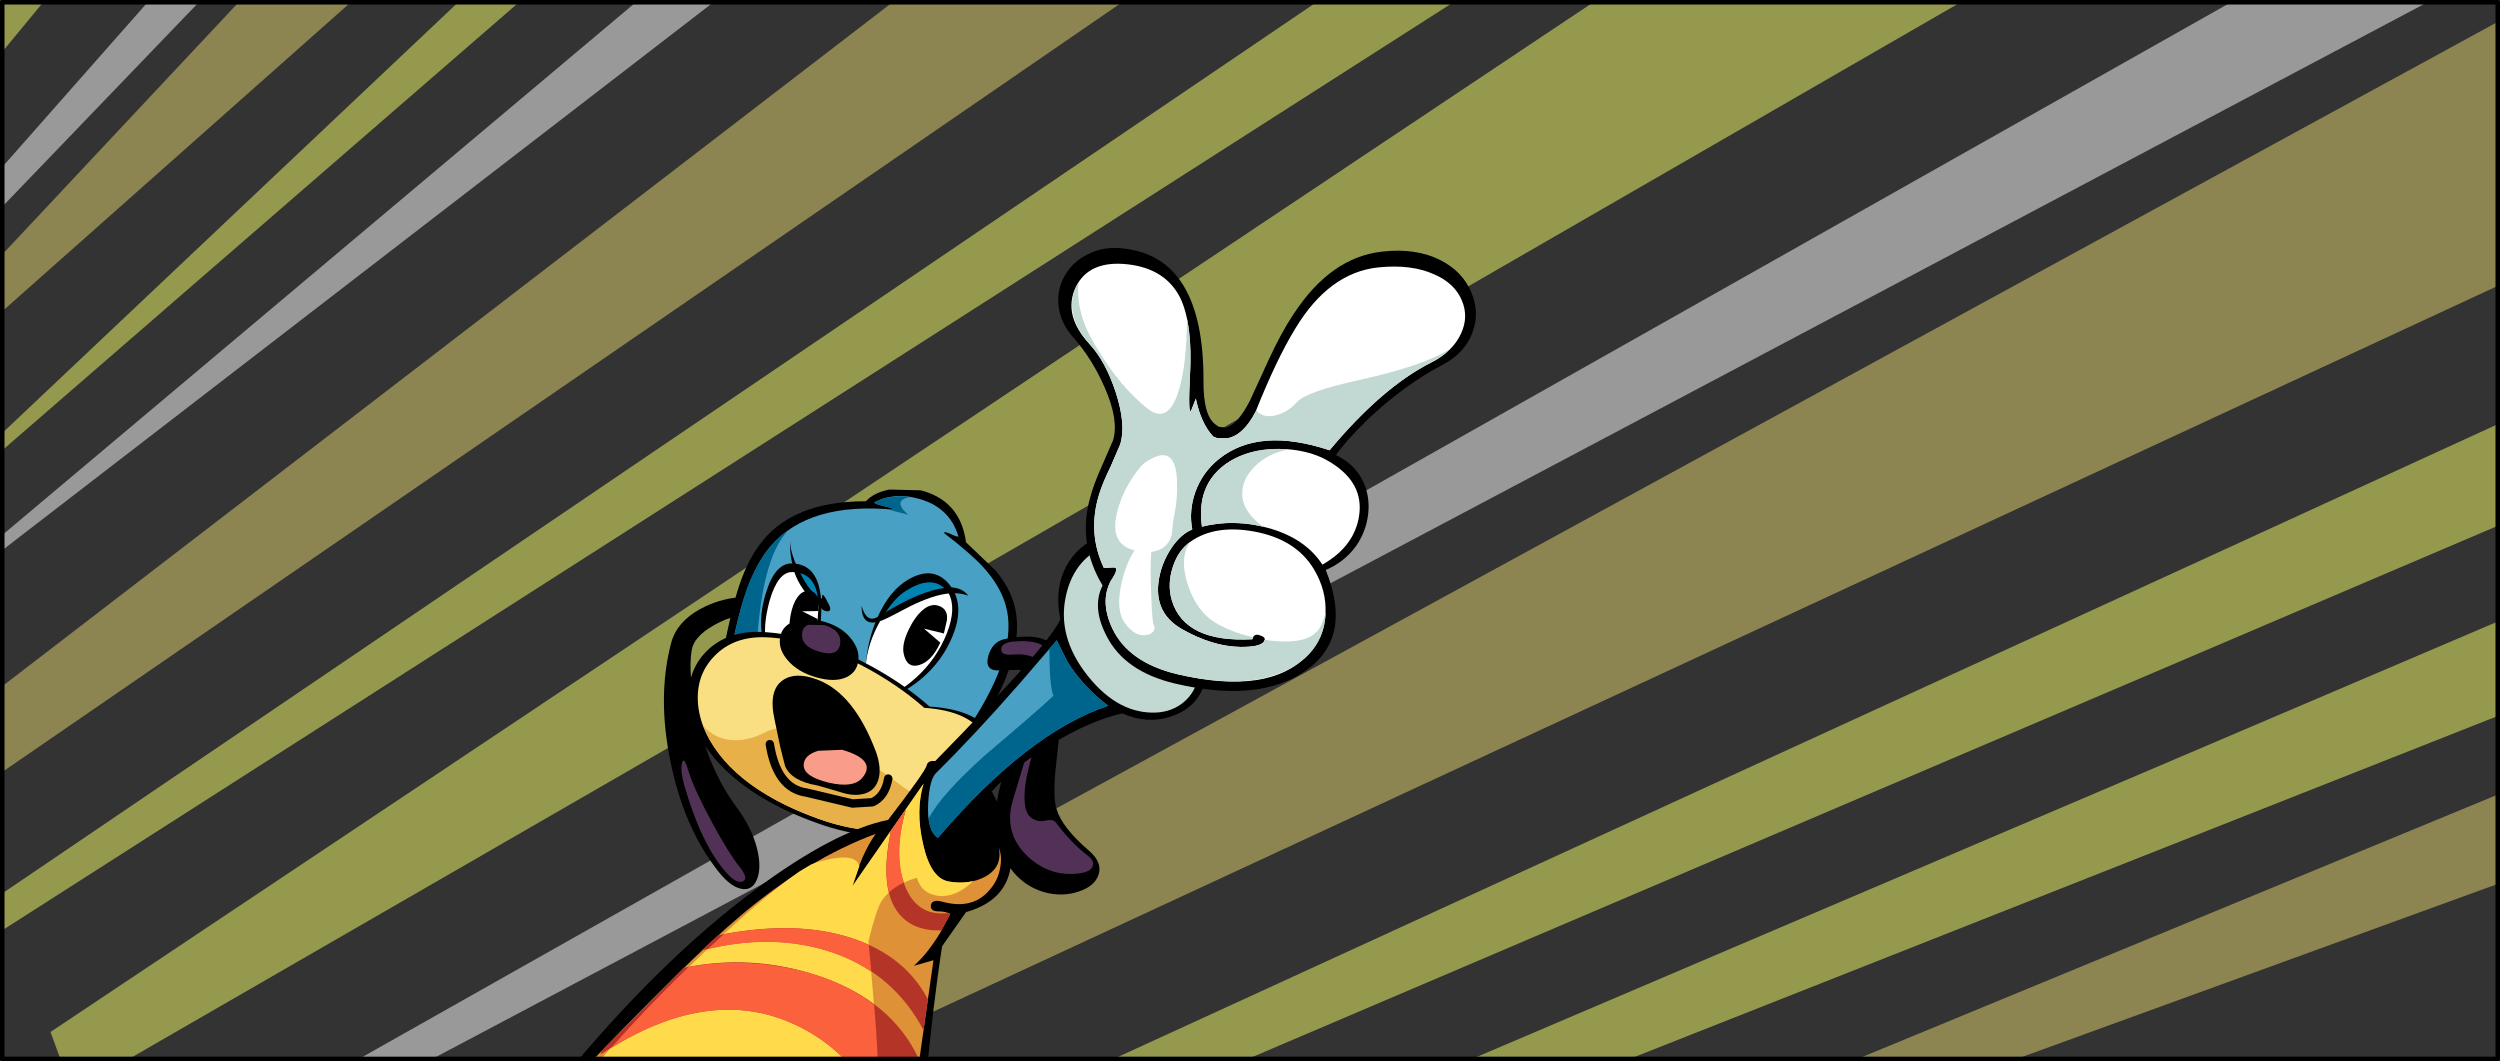 <?xml version="1.0" encoding="UTF-8" standalone="no"?>
<svg xmlns:xlink="http://www.w3.org/1999/xlink" height="236.0px" width="556.0px" xmlns="http://www.w3.org/2000/svg">
  <rect width="100%" height="100%" fill="#333333" stroke="none"/>
  <g transform="matrix(1.0, 0.0, 0.0, 1.0, 0.0, 0.0)">
    <use height="348.15" transform="matrix(1.84, 0.0, 0.0, 1.84, -95.586, -296.727)" width="417.8" xlink:href="#shape0"/>
    <use height="79.8" transform="matrix(1.133, 0.0, 0.0, 1.133, 147.655, 108.535)" width="85.5" xlink:href="#shape1"/>
    <use height="26.1" transform="matrix(1.133, 0.0, 0.0, 1.133, 170.298, 150.265)" width="24.85" xlink:href="#shape2"/>
    <use height="165.0" transform="matrix(1.133, 0.0, 0.0, 1.133, 124.894, 55.16)" width="179.5" xlink:href="#shape3"/>
    <use height="97.35" transform="matrix(1.786, 0.0, 0.0, 2.414, -0.997, 0.017)" width="311.35" xlink:href="#sprite0"/>
    <use height="236.0" transform="matrix(1.0, 0.0, 0.0, 1.0, 0.0, 0.0)" width="556.0" xlink:href="#shape5"/>
  </g>
  <defs>
    <g id="shape0" transform="matrix(1.0, 0.0, 0.0, 1.0, 208.9, 174.05)">
      <path d="M-194.75 58.6 L-201.8 66.1 -203.85 66.65 -194.75 58.6 -33.0 -114.0 -13.35 -102.25 -194.75 58.6" fill="#e6d76f" fill-opacity="0.498" fill-rule="evenodd" stroke="none"/>
      <path d="M79.65 -111.4 L102.55 -97.65 -168.65 88.75 -171.7 81.7 79.65 -111.4" fill="#e6d76f" fill-opacity="0.498" fill-rule="evenodd" stroke="none"/>
      <path d="M138.7 -81.3 L160.45 -58.9 -148.2 119.15 -150.85 111.95 138.7 -81.3" fill="#f8ff6a" fill-opacity="0.498" fill-rule="evenodd" stroke="none"/>
      <path d="M162.1 -19.5 L181.75 4.7 -141.5 154.65 -143.5 147.25 162.1 -19.5" fill="#e6d76f" fill-opacity="0.498" fill-rule="evenodd" stroke="none"/>
      <path d="M-23.75 -167.45 L-208.9 56.7 -34.25 -174.05 -23.75 -167.45" fill="#f8ff6a" fill-opacity="0.498" fill-rule="evenodd" stroke="none"/>
      <path d="M26.9 -133.9 L36.15 -125.55 -183.5 64.9 26.9 -133.9" fill="#f8ff6a" fill-opacity="0.498" fill-rule="evenodd" stroke="none"/>
      <path d="M-16.8 -151.1 L-6.85 -143.65 -208.35 65.95 -16.8 -151.1" fill="#ffffff" fill-opacity="0.498" fill-rule="evenodd" stroke="none"/>
      <path d="M38.75 -112.45 L47.5 -103.6 -182.8 73.85 38.75 -112.45" fill="#ffffff" fill-opacity="0.498" fill-rule="evenodd" stroke="none"/>
      <path d="M192.45 63.65 L198.15 74.7 -75.1 174.1 192.45 63.65" fill="#e6d76f" fill-opacity="0.498" fill-rule="evenodd" stroke="none"/>
      <path d="M106.25 -83.1 L114.25 -73.6 -166.9 106.2 -172.9 106.2 106.25 -83.1" fill="#f8ff6a" fill-opacity="0.498" fill-rule="evenodd" stroke="none"/>
      <path d="M151.05 -34.15 L158.25 -24.05 -136.7 132.15 -142.7 131.65 151.05 -34.15" fill="#ffffff" fill-opacity="0.498" fill-rule="evenodd" stroke="none"/>
      <path d="M178.5 23.1 L184.85 33.75 -122.15 164.7 -128.1 163.7 178.5 23.1" fill="#f8ff6a" fill-opacity="0.498" fill-rule="evenodd" stroke="none"/>
      <path d="M202.85 37.65 L208.9 48.5 -101.5 171.1 -107.4 169.95 202.85 37.65" fill="#f8ff6a" fill-opacity="0.498" fill-rule="evenodd" stroke="none"/>
    </g>
    <g id="shape1" transform="matrix(1.0, 0.0, 0.0, 1.0, 42.75, 39.9)">
      <path d="M-28.1 -18.45 Q-27.7 -14.1 -28.6 -14.4 -29.65 -14.8 -33.05 -12.9 -36.9 -10.7 -37.3 -8.05 -38.05 -3.55 -36.35 4.45 -34.1 15.1 -28.5 22.75 -25.45 26.85 -24.45 30.95 -23.55 34.65 -24.5 36.95 -25.45 39.25 -27.65 38.75 -30.05 38.25 -32.8 34.4 -38.95 26.15 -41.45 13.85 -44.1 1.1 -41.35 -9.4 -40.3 -13.55 -35.7 -16.1 -32.2 -18.05 -28.1 -18.45" fill="#000000" fill-rule="evenodd" stroke="none"/>
      <path d="M26.15 -16.5 Q28.4 -6.85 18.55 8.2 13.7 14.45 -9.15 3.65 -16.3 0.25 -24.4 -4.45 L-31.0 -8.45 Q-29.45 -16.0 -28.4 -19.4 -26.7 -25.05 -24.1 -28.6 -17.8 -37.35 -3.1 -37.3 -1.55 -39.0 1.5 -39.6 L7.65 -39.45 Q15.45 -37.45 16.55 -29.25 L22.35 -23.7 Q25.25 -20.25 26.15 -16.5" fill="#000000" fill-rule="evenodd" stroke="none"/>
      <path d="M24.35 -16.85 Q26.9 -7.85 17.45 6.55 12.9 12.35 -8.65 2.25 -15.35 -0.9 -23.0 -5.3 L-29.3 -9.05 Q-26.7 -22.8 -21.75 -28.55 -14.2 -37.2 2.35 -35.65 2.55 -35.85 0.4 -36.35 -1.75 -36.9 -1.4 -37.1 2.55 -39.2 7.6 -37.7 13.35 -36.0 15.05 -30.45 15.15 -30.15 13.7 -30.8 12.2 -31.5 12.25 -31.05 17.35 -27.15 19.85 -24.45 23.25 -20.75 24.35 -16.85" fill="#48a1c5" fill-rule="evenodd" stroke="none"/>
      <path d="M14.0 -11.05 Q11.95 -5.9 7.6 -2.3 5.4 -0.5 3.65 0.25 L-3.15 -4.85 Q-2.85 -9.9 -0.85 -14.45 1.5 -19.75 5.15 -21.9 10.1 -24.8 13.25 -21.0 16.4 -17.15 14.0 -11.05" fill="#000000" fill-rule="evenodd" stroke="none"/>
      <path d="M-17.55 -25.1 Q-11.3 -24.9 -11.9 -14.7 -12.15 -9.65 -13.7 -4.6 -21.85 -4.9 -23.0 -8.75 -24.5 -13.75 -22.7 -19.4 -20.9 -25.2 -17.55 -25.1" fill="#000000" fill-rule="evenodd" stroke="none"/>
      <path d="M17.0 -18.75 Q13.55 -20.15 7.6 -17.6 1.5 -14.45 -0.05 -13.85 -3.95 -12.4 -3.95 -16.75 -2.95 -13.25 -0.7 -14.65 13.5 -23.5 17.0 -18.75" fill="#000000" fill-rule="evenodd" stroke="none"/>
      <path d="M5.6 -16.7 Q10.1 -18.9 13.15 -19.2 14.7 -16.3 12.8 -11.4 10.75 -6.25 6.65 -2.6 4.65 -0.8 3.05 0.0 L-3.15 -4.85 Q-2.85 -9.25 -0.3 -13.8 L-0.05 -13.85 Q1.2 -14.35 5.6 -16.7" fill="#ffffff" fill-rule="evenodd" stroke="none"/>
      <path d="M4.8 -19.75 Q9.55 -22.75 12.3 -20.25 8.0 -19.85 0.8 -15.55 2.8 -18.55 4.8 -19.75" fill="#0082b3" fill-rule="evenodd" stroke="none"/>
      <path d="M-18.0 -29.65 Q-18.0 -26.85 -15.7 -22.65 -13.3 -18.25 -11.7 -18.2 -11.85 -20.1 -10.35 -17.0 -9.75 -15.75 -10.6 -15.7 -11.4 -15.7 -11.9 -16.35 -18.2 -21.35 -18.0 -29.65" fill="#000000" fill-rule="evenodd" stroke="none"/>
      <path d="M-12.55 -18.55 Q-14.2 -19.7 -16.0 -23.2 -13.1 -22.4 -12.55 -18.55" fill="#0082b3" fill-rule="evenodd" stroke="none"/>
      <path d="M-17.15 -23.4 Q-15.9 -19.75 -12.45 -16.8 -12.4 -11.9 -14.65 -6.1 -21.85 -5.7 -22.65 -9.3 -23.4 -12.65 -22.0 -17.8 -20.35 -23.5 -17.5 -23.4 L-17.15 -23.4" fill="#ffffff" fill-rule="evenodd" stroke="none"/>
      <path d="M5.25 -12.0 Q6.45 -14.55 8.05 -15.95 9.75 -17.4 11.4 -16.7 13.05 -16.0 12.8 -13.95 L12.2 -11.35 8.3 -12.3 11.5 -9.55 Q9.8 -5.85 7.35 -5.15 4.9 -4.45 4.3 -7.45 3.95 -9.25 5.25 -12.0" fill="#000000" fill-rule="evenodd" stroke="none"/>
      <path d="M-15.6 -15.7 L-12.6 -14.2 Q-13.15 -11.05 -14.9 -10.0 -16.7 -8.95 -17.7 -11.15 -18.35 -12.5 -17.9 -14.85 -17.5 -17.1 -16.55 -18.45 -15.5 -19.9 -14.1 -19.7 -12.7 -19.5 -12.5 -17.85 L-12.45 -15.75 -15.6 -15.7" fill="#000000" fill-rule="evenodd" stroke="none"/>
      <path d="M5.55 -38.15 Q2.0 -37.45 5.2 -34.65 L1.0 -35.75 2.35 -35.65 Q2.55 -35.85 0.4 -36.35 -1.75 -36.9 -1.4 -37.1 1.55 -38.65 5.55 -38.15" fill="#00658d" fill-rule="evenodd" stroke="none"/>
      <path d="M-24.65 -6.25 L-29.3 -9.05 Q-27.75 -17.2 -25.85 -21.7 -23.1 -28.3 -18.25 -31.7 -23.9 -26.05 -24.65 -6.25" fill="#00658d" fill-rule="evenodd" stroke="none"/>
      <path d="M9.4 3.0 Q19.1 3.6 22.05 8.95 24.75 13.85 20.8 19.5 16.65 25.35 8.25 27.45 -1.45 29.95 -12.75 25.85 -24.75 21.55 -31.4 14.7 -37.2 8.75 -37.8 2.2 -38.35 -3.85 -34.4 -7.85 -30.35 -11.9 -23.65 -11.65 -14.4 -11.25 -4.0 -5.95 3.75 -2.0 9.4 3.0" fill="#000000" fill-rule="evenodd" stroke="none"/>
      <path d="M8.35 3.25 Q17.5 3.85 20.25 8.9 22.8 13.5 19.05 18.9 15.2 24.45 7.25 26.5 -1.85 28.85 -12.5 25.0 -23.8 20.95 -30.0 14.45 -35.45 8.8 -36.05 2.6 -36.55 -3.15 -32.8 -6.95 -29.0 -10.85 -22.7 -10.6 -13.95 -10.2 -4.15 -5.2 3.05 -1.45 8.35 3.25" fill="#fadf82" fill-rule="evenodd" stroke="none"/>
      <path d="M23.3 18.4 Q24.05 15.5 26.25 9.6 28.45 3.65 29.25 0.65 30.25 -3.2 28.55 -4.0 27.75 -4.35 23.35 -4.1 20.15 -3.85 20.9 -6.85 21.7 -9.75 24.15 -10.25 29.75 -11.4 32.45 -9.9 34.95 -8.6 35.5 -4.85 35.95 -1.95 35.35 3.95 L34.1 15.65 Q33.6 21.0 34.35 23.2 35.45 26.8 40.7 31.3 43.4 33.65 42.55 36.05 41.8 38.25 38.7 39.3 35.45 40.4 31.95 39.45 27.9 38.3 25.3 34.8 20.7 28.4 23.3 18.4" fill="#000000" fill-rule="evenodd" stroke="none"/>
      <path d="M29.15 24.65 Q30.35 25.75 32.05 25.4 33.65 25.05 34.15 25.7 37.2 29.8 40.5 32.3 41.7 33.2 41.45 34.2 41.2 35.35 39.05 35.7 33.15 36.6 28.65 32.4 23.95 27.95 25.65 21.7 L29.75 8.1 Q30.25 6.3 30.6 6.25 31.0 6.15 30.55 8.25 L28.5 16.5 Q27.3 22.95 29.15 24.65" fill="#513256" fill-rule="evenodd" stroke="none"/>
      <path d="M30.35 -6.4 Q28.5 -7.45 25.75 -7.2 23.4 -7.0 23.45 -8.25 23.5 -9.5 25.75 -9.75 31.95 -10.35 33.6 -7.0 34.65 -4.9 33.75 -1.7 33.25 0.3 32.65 0.1 32.1 0.0 32.3 -2.65 32.45 -5.2 30.35 -6.4" fill="#513256" fill-rule="evenodd" stroke="none"/>
      <path d="M-19.95 -10.5 Q-19.65 -12.7 -17.4 -13.65 -14.95 -14.7 -11.1 -13.6 -7.75 -12.6 -6.0 -10.3 -4.3 -8.2 -4.6 -6.0 -4.85 -3.75 -6.95 -2.75 -9.25 -1.7 -12.9 -2.75 -16.55 -3.8 -18.5 -6.15 -20.3 -8.25 -19.95 -10.5" fill="#000000" fill-rule="evenodd" stroke="none"/>
      <path d="M-15.6 -11.5 Q-15.5 -12.6 -14.4 -13.05 L-11.3 -13.0 Q-7.85 -12.0 -8.15 -9.35 -8.5 -6.7 -12.2 -7.75 -16.0 -8.85 -15.6 -11.5" fill="#513256" fill-rule="evenodd" stroke="none"/>
      <path d="M3.2 18.05 Q11.05 23.95 16.65 21.6 12.0 25.85 4.9 27.0 -3.35 28.3 -12.5 25.0 -30.65 18.4 -35.05 6.75 -32.95 9.2 -29.7 9.55 -26.35 9.9 -22.65 7.95 -19.0 6.0 -11.1 9.4 -4.3 12.35 3.2 18.05" fill="#e8b049" fill-rule="evenodd" stroke="none"/>
      <path d="M-38.75 18.45 Q-39.55 15.65 -39.2 14.1 -38.85 12.5 -37.85 15.9 -36.8 19.25 -33.3 25.75 -29.95 31.95 -27.9 34.45 -26.05 36.8 -27.25 37.3 -28.5 37.85 -30.5 35.6 -35.4 30.1 -38.75 18.45" fill="#513256" fill-rule="evenodd" stroke="none"/>
    </g>
    <g id="shape2" transform="matrix(1.0, 0.0, 0.0, 1.0, 12.4, 12.65)">
      <path d="M11.65 7.55 Q11.05 11.05 8.55 12.2 L4.65 12.45 -4.4 10.3 Q-10.2 9.5 -11.6 0.8 L11.65 7.55" fill="#e8b049" fill-rule="evenodd" stroke="none"/>
      <path d="M-11.6 0.8 Q-10.2 9.5 -4.4 10.3 L4.65 12.45 8.55 12.2 Q11.05 11.05 11.65 7.55" fill="none" stroke="#000000" stroke-linecap="round" stroke-linejoin="round" stroke-width="1.65"/>
      <path d="M-2.2 -11.85 Q4.9 -9.15 9.2 2.2 10.45 5.6 9.65 7.95 8.85 10.25 6.35 10.65 4.55 11.0 2.05 10.15 L-2.25 8.9 Q-7.35 8.05 -8.6 5.1 L-9.55 1.35 -10.65 -3.95 Q-11.95 -9.75 -9.05 -11.75 -6.55 -13.5 -2.2 -11.85" fill="#000000" fill-rule="evenodd" stroke="none"/>
      <path d="M-4.95 4.95 Q-4.95 2.95 -2.1 2.1 L2.6 1.9 Q9.45 3.9 6.6 7.35 4.85 9.5 -0.05 8.35 -4.95 7.15 -4.95 4.95" fill="#f99c89" fill-rule="evenodd" stroke="none"/>
    </g>
    <g id="shape3" transform="matrix(1.0, 0.0, 0.0, 1.0, 89.75, 82.5)">
      <path d="M35.75 4.75 Q33.95 8.15 29.75 9.5 25.15 11.0 20.35 8.85 14.05 10.2 6.15 15.05 -1.2 19.6 -5.3 24.15 -1.6 31.05 -1.45 36.65 -1.3 45.3 -10.35 47.85 L-15.05 54.55 Q-16.75 65.3 -18.4 82.5 L-89.75 80.8 Q-70.65 57.5 -51.8 43.5 -36.3 31.95 -25.65 29.75 -18.35 20.25 -18.1 19.1 -17.95 18.35 -17.15 18.2 L-16.4 18.2 Q6.35 -5.0 8.15 -9.65 6.8 -16.45 10.0 -21.15 13.0 -25.55 18.25 -26.3 22.65 -27.4 27.05 -24.3 31.05 -21.5 33.9 -16.2 36.75 -10.9 37.35 -5.35 38.0 0.65 35.75 4.75" fill="#000000" fill-rule="evenodd" stroke="none"/>
      <path d="M34.75 -6.2 Q36.1 -1.35 35.15 2.2 34.3 5.3 31.85 7.05 29.45 8.75 26.2 8.7 18.8 8.6 12.9 0.65 7.15 -7.15 9.55 -15.4 10.55 -18.9 12.85 -21.25 15.15 -23.55 17.95 -24.0 20.9 -24.4 24.55 -21.75 27.85 -19.35 30.65 -15.0 33.55 -10.7 34.75 -6.2" fill="#c2d8d3" fill-rule="evenodd" stroke="none"/>
      <path d="M0.1 3.05 L7.45 -5.5 9.55 -1.3 Q12.65 3.65 17.55 7.35 1.8 12.6 -15.9 33.3 -18.05 31.8 -17.8 26.6 -17.55 21.85 -16.25 20.55 -8.7 13.1 0.1 3.05" fill="#48a1c5" fill-rule="evenodd" stroke="none"/>
      <path d="M-3.9 35.3 Q-3.25 36.9 -3.65 39.1 -4.0 41.35 -5.4 43.1 -8.8 47.55 -15.05 45.8 -17.0 45.3 -17.25 46.45 -17.45 47.6 -16.05 47.7 -14.4 47.7 -13.45 48.2 L-15.4 51.85 Q-17.85 55.95 -20.6 58.4 L-16.75 57.3 -20.25 81.95 -87.4 80.85 Q-64.65 57.0 -54.6 48.55 -41.45 37.45 -28.1 32.5 -30.85 36.4 -32.65 42.75 L-18.7 22.65 Q-20.3 27.95 -18.8 34.45 -17.3 41.25 -13.75 41.85 -9.65 42.55 -6.6 40.9 -3.2 39.05 -3.9 35.3" fill="#df9138" fill-rule="evenodd" stroke="none"/>
      <path d="M20.65 -82.4 Q36.35 -80.6 36.25 -56.4 36.2 -49.3 38.85 -47.7 L39.3 -47.4 40.65 -47.25 Q42.95 -47.75 45.45 -52.7 L48.95 -60.35 Q51.5 -65.9 53.95 -69.55 61.25 -80.7 71.35 -81.8 78.0 -82.55 82.8 -80.1 87.1 -77.9 88.8 -73.85 90.5 -69.95 89.1 -66.05 87.65 -61.95 83.3 -59.65 75.7 -55.65 68.7 -49.05 64.15 -44.65 62.25 -41.85 65.7 -40.25 67.4 -37.05 68.95 -34.05 68.6 -30.5 68.25 -26.95 66.2 -24.0 63.9 -20.85 60.25 -19.3 65.7 -5.85 56.05 0.65 46.9 6.8 30.7 3.0 20.75 0.65 17.2 -6.4 14.3 -12.0 16.45 -16.25 11.55 -24.45 13.95 -33.3 14.65 -36.05 16.35 -39.8 L18.5 -44.75 Q19.7 -48.65 16.85 -55.15 14.4 -60.75 10.7 -64.95 8.15 -67.8 7.8 -71.2 7.45 -74.35 9.05 -77.1 10.65 -79.9 13.6 -81.3 16.8 -82.9 20.65 -82.4" fill="#000000" fill-rule="evenodd" stroke="none"/>
      <path d="M53.4 -42.95 Q58.1 -42.45 61.4 -40.3 67.75 -36.3 66.8 -29.95 65.9 -23.95 59.6 -20.35 56.2 -25.55 48.95 -27.55 42.3 -29.4 35.95 -27.8 35.15 -33.4 37.75 -37.2 40.05 -40.55 44.55 -42.05 48.65 -43.4 53.4 -42.95" fill="#ffffff" fill-rule="evenodd" stroke="none"/>
      <path d="M19.9 -43.95 Q21.1 -47.75 19.05 -54.1 17.05 -60.25 13.8 -63.75 8.65 -69.35 11.15 -74.75 13.7 -80.15 21.4 -79.3 28.75 -78.45 31.65 -72.8 34.15 -67.7 33.6 -57.4 33.2 -49.45 33.85 -50.65 L34.75 -52.95 Q35.75 -48.1 38.15 -45.5 L38.9 -45.2 40.9 -45.15 Q44.05 -45.7 46.45 -50.3 50.6 -60.7 54.25 -66.65 60.9 -77.7 70.6 -78.7 77.05 -79.35 81.5 -77.35 85.55 -75.6 86.95 -72.25 88.35 -69.0 86.8 -65.7 85.2 -62.2 81.0 -60.05 71.35 -55.2 61.0 -42.8 47.15 -47.4 39.3 -41.1 36.05 -38.5 34.65 -34.6 33.35 -30.9 34.05 -27.25 32.1 -26.5 30.3 -24.1 28.5 -21.6 27.75 -18.65 25.9 -11.15 32.1 -7.65 38.05 -4.3 43.4 -4.2 47.2 -4.15 48.05 -5.15 48.75 -6.0 47.4 -6.45 46.15 -6.95 45.85 -5.7 32.6 -5.0 30.05 -13.3 29.1 -16.5 30.25 -19.95 31.35 -23.25 33.7 -24.85 38.5 -28.25 46.2 -26.85 54.35 -25.35 57.9 -19.5 60.45 -15.25 60.2 -10.7 60.0 -6.05 56.8 -2.7 49.2 5.4 31.1 1.15 21.5 -1.15 18.35 -7.85 15.9 -13.1 18.05 -17.15 19.85 -19.8 18.65 -19.8 L16.7 -19.7 Q13.45 -26.55 15.75 -34.1 16.45 -36.4 18.05 -39.65 L19.9 -43.95" fill="#ffffff" fill-rule="evenodd" stroke="none"/>
      <path d="M-18.8 34.45 Q-17.3 41.25 -13.75 41.85 -11.15 42.3 -8.95 41.75 -12.4 45.1 -15.9 44.65 -19.15 44.2 -20.0 41.1 -25.0 42.6 -27.0 45.8 -28.0 47.45 -29.5 53.55 -27.45 76.0 -27.7 81.85 L-85.35 80.9 Q-77.55 70.8 -63.8 57.7 -50.95 45.35 -43.1 39.9 L-40.85 38.55 -39.7 38.1 Q-32.05 35.85 -31.3 38.85 L-32.65 42.75 -18.7 22.65 Q-20.3 27.95 -18.8 34.45" fill="#ffda4b" fill-rule="evenodd" stroke="none"/>
      <path d="M35.95 -27.8 Q34.8 -35.9 40.55 -40.05 45.55 -43.65 53.05 -42.95 48.85 -42.25 46.2 -39.5 43.55 -36.8 43.9 -33.55 44.2 -30.65 47.9 -27.8 41.75 -29.25 35.95 -27.8" fill="#c2d8d3" fill-rule="evenodd" stroke="none"/>
      <path d="M33.7 -24.85 L33.75 -24.95 Q31.4 -21.85 33.2 -16.35 35.0 -11.05 38.6 -8.95 41.65 -7.1 46.0 -6.1 L45.85 -5.7 Q32.6 -5.0 30.05 -13.3 29.1 -16.5 30.25 -19.95 31.35 -23.25 33.7 -24.85" fill="#c2d8d3" fill-rule="evenodd" stroke="none"/>
      <path d="M13.8 -63.75 Q11.05 -66.75 10.55 -70.1 10.1 -73.25 11.75 -75.75 11.3 -72.4 12.65 -68.3 13.7 -65.2 16.75 -60.6 20.7 -54.6 25.25 -51.0 29.35 -47.75 31.4 -54.55 33.0 -59.8 33.0 -68.7 34.0 -64.1 33.6 -57.4 33.2 -49.45 33.85 -50.65 L34.75 -52.95 Q35.75 -48.1 38.15 -45.5 L38.9 -45.2 40.9 -45.15 Q44.05 -45.7 46.45 -50.3 L46.6 -50.65 Q47.95 -49.05 50.4 -49.65 52.75 -50.2 54.65 -52.3 56.4 -54.3 67.05 -56.65 79.05 -59.3 84.25 -62.45 L83.9 -61.95 Q82.6 -60.85 81.0 -60.05 71.35 -55.2 61.0 -42.8 47.15 -47.4 39.3 -41.1 36.05 -38.5 34.65 -34.6 33.35 -30.9 34.05 -27.25 32.1 -26.5 30.3 -24.1 28.5 -21.6 27.75 -18.65 25.9 -11.15 32.1 -7.65 38.05 -4.3 43.4 -4.2 47.2 -4.15 48.05 -5.15 L48.25 -5.6 Q56.95 -4.3 59.1 -8.0 59.8 -9.25 60.25 -11.05 60.0 -3.5 53.0 0.15 44.95 4.4 31.1 1.15 21.5 -1.15 18.35 -7.85 15.9 -13.1 18.05 -17.15 19.85 -19.8 18.65 -19.8 L16.7 -19.7 Q13.45 -26.55 15.75 -34.1 16.45 -36.4 18.05 -39.65 L19.9 -43.95 Q21.1 -47.75 19.05 -54.1 17.05 -60.25 13.8 -63.75" fill="#c2d8d3" fill-rule="evenodd" stroke="none"/>
      <path d="M31.05 -36.9 Q31.25 -33.25 30.3 -28.95 L30.0 -26.1 Q29.1 -23.2 26.0 -22.85 25.75 -19.8 26.0 -14.35 26.15 -8.85 26.6 -8.2 26.8 -7.8 26.4 -7.25 26.0 -6.7 25.15 -6.55 22.95 -6.1 20.95 -8.7 18.95 -11.3 20.15 -16.65 21.1 -20.8 22.75 -23.15 17.2 -24.45 19.7 -32.05 20.6 -34.9 22.4 -37.55 24.05 -40.1 25.35 -40.75 30.75 -44.15 31.05 -36.9" fill="#ffffff" fill-rule="evenodd" stroke="none"/>
      <path d="M6.8 5.4 Q6.0 3.5 6.0 -3.8 L7.45 -5.5 9.55 -1.3 Q12.65 3.65 17.55 7.35 1.8 12.6 -15.9 33.3 -17.35 32.35 -17.7 29.5 -15.3 24.8 -6.45 16.9 3.55 8.45 6.8 5.4" fill="#00658d" fill-rule="evenodd" stroke="none"/>
      <path d="M-19.55 76.85 L-20.25 81.95 -30.05 81.8 Q-35.9 73.2 -45.35 69.3 -61.95 62.5 -82.1 75.8 L-81.85 75.05 -65.85 58.8 Q-52.45 56.0 -39.4 60.35 -24.85 65.2 -19.55 76.85" fill="#b43528" fill-rule="evenodd" stroke="none"/>
      <path d="M-28.4 66.0 Q-27.45 77.1 -27.7 81.85 L-30.05 81.8 Q-35.75 73.45 -44.8 69.55 -60.75 62.65 -80.05 74.55 -73.45 67.0 -64.8 58.6 -55.5 56.9 -45.9 58.7 -35.55 60.6 -28.4 66.0" fill="#fb613c" fill-rule="evenodd" stroke="none"/>
      <path d="M-17.85 64.95 L-18.7 71.05 Q-24.55 59.9 -36.6 55.75 -48.35 51.75 -62.3 55.4 L-59.05 52.4 Q-43.85 49.35 -32.85 52.95 -22.4 56.35 -17.85 64.95" fill="#b43528" fill-rule="evenodd" stroke="none"/>
      <path d="M-29.45 54.3 L-28.95 59.55 Q-35.4 55.25 -43.75 54.1 -52.05 52.95 -61.05 55.1 L-57.9 52.2 Q-40.85 49.05 -29.45 54.3" fill="#fb613c" fill-rule="evenodd" stroke="none"/>
      <path d="M-13.9 48.05 L-13.45 48.2 -15.2 51.45 Q-20.7 51.6 -23.5 48.2 -27.5 43.35 -25.1 31.9 L-22.15 27.65 Q-24.7 36.4 -22.45 42.45 -20.1 48.75 -13.9 48.05" fill="#b43528" fill-rule="evenodd" stroke="none"/>
      <path d="M-22.15 27.65 Q-24.55 36.05 -22.55 42.05 -24.35 42.9 -25.5 44.0 -26.6 39.35 -25.1 31.9 L-22.15 27.65" fill="#fb613c" fill-rule="evenodd" stroke="none"/>
    </g>
    <g id="sprite0" transform="matrix(1.0, 0.0, 0.0, 1.0, 24.75, 10.35)">
      <use height="97.35" transform="matrix(1.0, 0.0, 0.0, 1.0, -24.75, -10.35)" width="311.35" xlink:href="#shape4"/>
    </g>
    <g id="shape4" transform="matrix(1.0, 0.0, 0.0, 1.0, 24.75, 10.35)">
      <path d="M286.6 87.0 L-24.75 87.0 -24.75 -10.35 286.6 -10.35 286.6 87.0" fill="#cccccc" fill-opacity="0.0" fill-rule="evenodd" stroke="none"/>
    </g>
    <g id="shape5" transform="matrix(1.0, 0.0, 0.0, 1.0, 0.0, 0.0)">
      <path d="M555.5 0.5 L555.5 235.5 0.5 235.5 0.5 0.5 555.5 0.5 Z" fill="none" stroke="#000000" stroke-linecap="round" stroke-linejoin="round" stroke-width="1.0"/>
    </g>
  </defs>
</svg>
